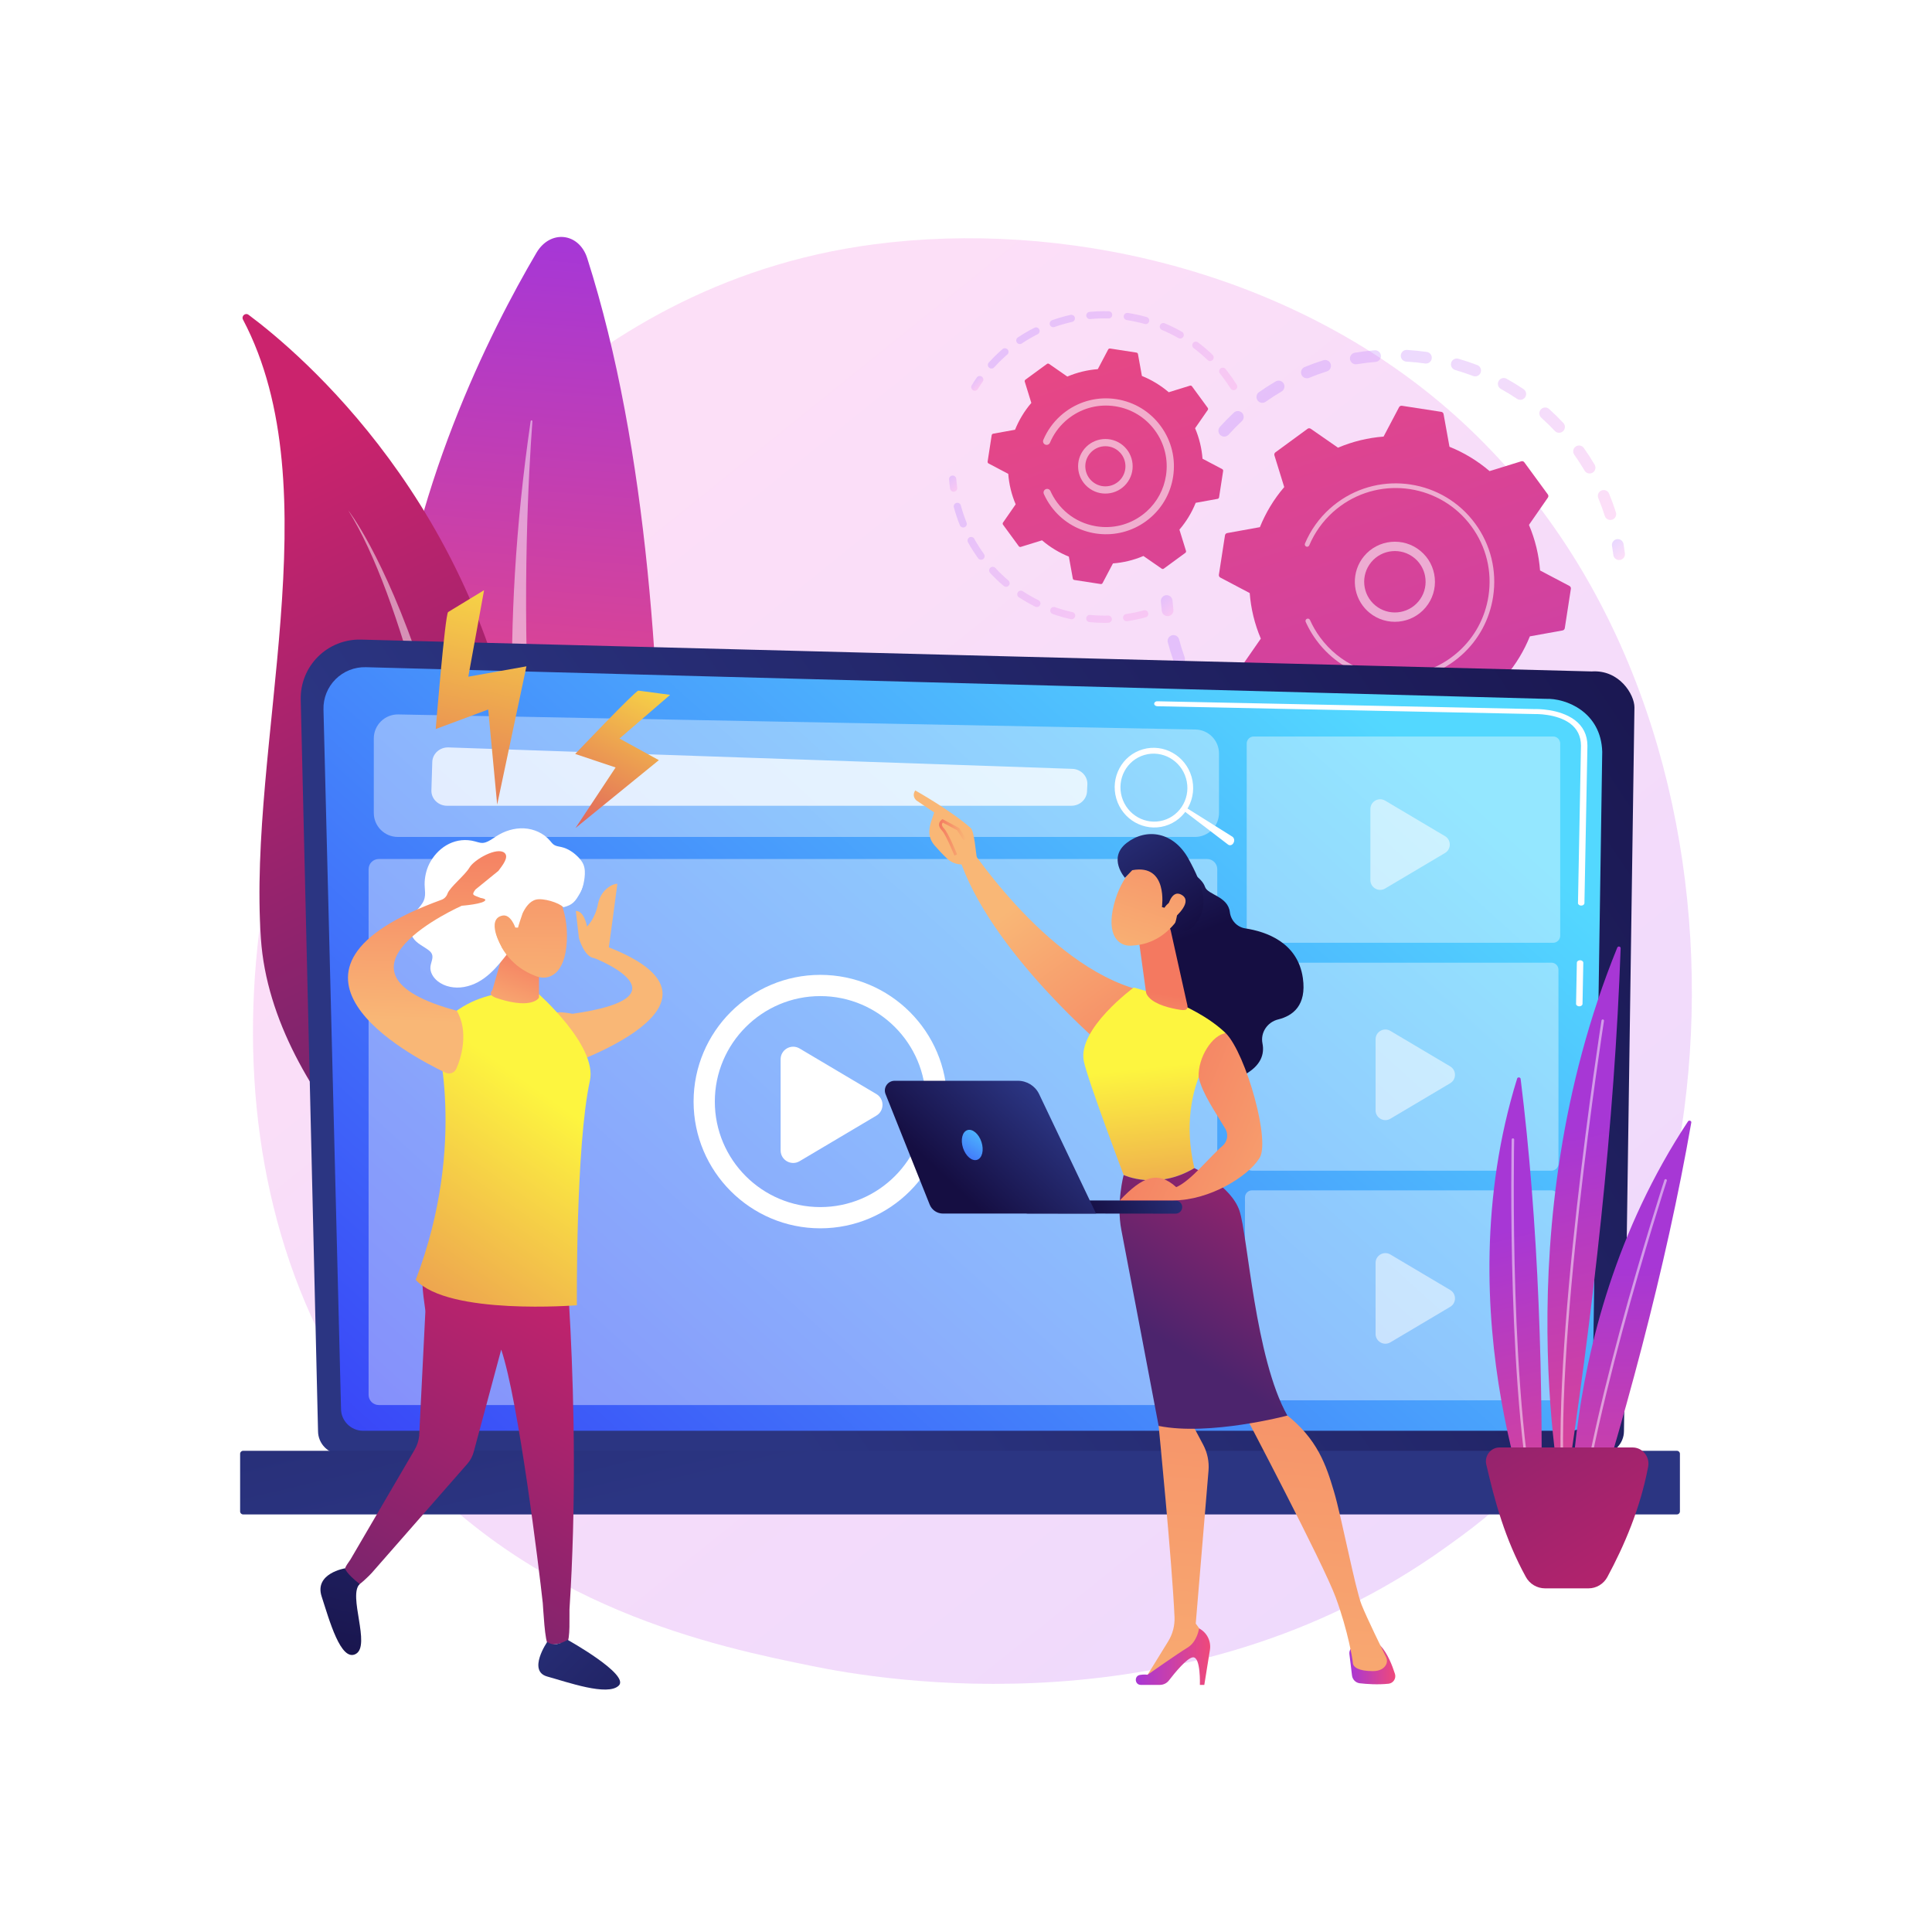 <?xml version="1.0" encoding="utf-8"?>
<!-- Generator: Adobe Illustrator 27.5.0, SVG Export Plug-In . SVG Version: 6.00 Build 0)  -->
<svg version="1.1" xmlns="http://www.w3.org/2000/svg" xmlns:xlink="http://www.w3.org/1999/xlink" x="0px" y="0px"
	 viewBox="0 0 3710 3710" style="enable-background:new 0 0 3710 3710;" xml:space="preserve">
<g id="Background">
	<g>
		<g>
			<rect style="fill:#FFFFFF;" width="3710" height="3710"/>
		</g>
	</g>
</g>
<g id="Illustration">
	<g>
		<linearGradient id="SVGID_1_" gradientUnits="userSpaceOnUse" x1="3608.16" y1="4052.866" x2="1138.01" y2="985.094">
			<stop  offset="0" style="stop-color:#B37CFF"/>
			<stop  offset="1" style="stop-color:#F895E7"/>
		</linearGradient>
		<path style="opacity:0.3;fill:url(#SVGID_1_);" d="M2928.606,2843.048c-56.738,59.732-110.424,98.252-152.84,128.686
			c-498.588,357.743-1088.551,253.462-1213.935,227.996c-185.152-37.605-543.048-110.296-801.8-414.583
			C368.562,2324.786,429.52,1599.5,733.17,1120.729c55.542-87.575,348.934-573.639,945.251-651.589
			c360.885-47.174,781.56,47.97,1086.202,303.2C3404.093,1308.089,3358.569,2390.396,2928.606,2843.048z"/>
		<g>
			<g>
				
					<linearGradient id="SVGID_00000148658632772173996910000001971465790283914369_" gradientUnits="userSpaceOnUse" x1="1536.755" y1="399" x2="1616.055" y2="1326.805" gradientTransform="matrix(0.983 0.186 -0.204 1.204 -303.517 -285.124)">
					<stop  offset="0" style="stop-color:#A737D5"/>
					<stop  offset="0.045" style="stop-color:#AA38D1"/>
					<stop  offset="1" style="stop-color:#EF497A"/>
				</linearGradient>
				<path style="fill:url(#SVGID_00000148658632772173996910000001971465790283914369_);" d="M1235.185,2348.097
					c0,0,126.756-1118.362-107.523-1852.256c-15.749-49.334-71.08-55.366-97.499-10.468
					C853.501,785.599,399.088,1729.481,1235.185,2348.097z"/>
				<path style="opacity:0.5;fill:#FFFFFF;" d="M1172.586,2247.117c1.272,3.31-2.669,6.119-4.303,3.069
					c-60.292-112.475-267.78-628.926-149.326-1441.17c0.381-2.609,3.589-2.354,3.393,0.273
					C1007.988,1002.911,971.518,1723.587,1172.586,2247.117z"/>
			</g>
			<g>
				
					<linearGradient id="SVGID_00000138537414824755925420000006254305524089691295_" gradientUnits="userSpaceOnUse" x1="1180.112" y1="903.058" x2="2222.164" y2="2410.309" gradientTransform="matrix(0.989 0.148 -0.148 0.989 -626.177 -150.344)">
					<stop  offset="0" style="stop-color:#CB236D"/>
					<stop  offset="1" style="stop-color:#4C246D"/>
				</linearGradient>
				<path style="fill:url(#SVGID_00000138537414824755925420000006254305524089691295_);" d="M466.627,613.744
					c-3.603-6.838,4.49-13.842,10.687-9.223c98.921,73.724,444.642,365.24,523.834,889.731
					c72.456,479.886,44.679,828.439,29.111,957.68c-3.08,25.557-32.53,38.365-53.302,23.159
					c-123.113-90.119-454.638-360.498-475.953-672.688C475.535,1429.335,638.584,940.073,466.627,613.744z"/>
				<path style="opacity:0.5;fill:#FFFFFF;" d="M668.769,980.154c0,0,267.469,332.576,332.073,1458.78
					C1000.842,2438.934,875.961,1310.556,668.769,980.154z"/>
			</g>
		</g>
		<g>
			<g>
				<g style="opacity:0.3;">
					
						<linearGradient id="SVGID_00000116937117145219268090000008777512297008790929_" gradientUnits="userSpaceOnUse" x1="3975.468" y1="-1356.421" x2="4615.299" y2="-1356.421" gradientTransform="matrix(0.669 0.743 -0.743 0.669 -1146.695 -1390.947)">
						<stop  offset="0" style="stop-color:#B37CFF"/>
						<stop  offset="1" style="stop-color:#F895E7"/>
					</linearGradient>
					<path style="fill:url(#SVGID_00000116937117145219268090000008777512297008790929_);" d="M2342.571,834.69
						c-3.793-4.213-3.868-10.7,0.011-15.002c8.48-9.414,17.498-18.598,26.797-27.299c4.525-4.233,11.624-3.998,15.855,0.526
						c0.05,0.055,0.098,0.109,0.146,0.163c4.078,4.529,3.796,11.511-0.675,15.693c-8.836,8.266-17.4,16.991-25.457,25.932
						c-4.145,4.602-11.24,4.974-15.843,0.825C2343.109,835.261,2342.832,834.98,2342.571,834.69z M2415.672,769.842
						c-0.293-0.326-0.572-0.674-0.831-1.041c-3.576-5.058-2.375-12.06,2.684-15.636c10.392-7.343,21.2-14.316,32.124-20.721
						c5.344-3.134,12.189-1.353,15.353,4c3.133,5.345,1.337,12.218-4.003,15.349c-10.384,6.089-20.651,12.713-30.526,19.694
						C2425.782,774.804,2419.424,774.008,2415.672,769.842z M2501.234,722.702c-0.835-0.928-1.53-2.013-2.033-3.234
						c-2.357-5.728,0.371-12.285,6.099-14.645c11.74-4.839,23.838-9.226,35.957-13.04c5.911-1.856,12.203,1.432,14.067,7.333
						c1.859,5.908-1.425,12.208-7.333,14.067c-11.509,3.621-22.994,7.786-34.144,12.381
						C2509.34,727.422,2504.318,726.128,2501.234,722.702z M2595.207,695.873c-1.381-1.534-2.354-3.466-2.719-5.653
						c-1.02-6.11,3.108-11.89,9.217-12.91c12.535-2.089,25.31-3.662,37.969-4.676c6.17-0.488,11.575,4.114,12.076,10.288
						c0.494,6.174-4.113,11.58-10.288,12.076c-12.023,0.962-24.157,2.454-36.067,4.444
						C2601.472,700.093,2597.686,698.626,2595.207,695.873z M2692.802,690.673c-1.937-2.151-3.044-5.045-2.861-8.161
						c0.361-6.186,5.669-10.906,11.852-10.542c12.653,0.741,25.456,2.034,38.044,3.848c6.132,0.878,10.39,6.563,9.506,12.698
						c-0.883,6.131-6.568,10.386-12.702,9.506c-11.966-1.725-24.133-2.954-36.158-3.658
						C2697.415,694.185,2694.708,692.789,2692.802,690.673z M2789.11,707.191c-2.508-2.786-3.566-6.763-2.448-10.629
						c1.722-5.952,7.939-9.38,13.891-7.661c12.196,3.526,24.396,7.62,36.252,12.171c5.786,2.222,8.672,8.708,6.452,14.493
						c-2.217,5.781-8.707,8.671-14.49,6.452c-11.268-4.323-22.855-8.214-34.444-11.564
						C2792.236,709.851,2790.463,708.694,2789.11,707.191z M3083.987,994.772c-1.039-1.154-1.852-2.541-2.351-4.117
						c-3.636-11.49-7.823-22.976-12.447-34.135c-2.37-5.722,0.347-12.285,6.068-14.653c5.723-2.373,12.284,0.344,14.656,6.068
						c4.869,11.753,9.281,23.85,13.112,35.948c1.87,5.907-1.405,12.21-7.31,14.079
						C3091.385,999.334,3086.84,997.94,3083.987,994.772z M2879.304,744.618c-3.114-3.458-3.855-8.642-1.475-12.94
						c3.002-5.421,9.828-7.381,15.247-4.381c11.109,6.15,22.084,12.859,32.623,19.94c5.125,3.478,6.513,10.423,3.056,15.567
						c-3.454,5.141-10.424,6.509-15.568,3.055c-10.007-6.726-20.429-13.096-30.977-18.937
						C2881.09,746.299,2880.115,745.518,2879.304,744.618z M3044.187,905.532c-0.495-0.55-0.946-1.155-1.336-1.818
						c-6.119-10.391-12.772-20.653-19.763-30.507c-3.584-5.054-2.395-12.056,2.656-15.64c5.052-3.582,12.074-2.417,15.64,2.656
						c7.355,10.369,14.355,21.168,20.797,32.1c3.144,5.338,1.366,12.216-3.971,15.359
						C3053.537,910.436,3047.682,909.413,3044.187,905.532z M2958.877,801.253c-3.788-4.207-3.869-10.682-0.004-14.987
						c4.138-4.611,11.229-4.993,15.843-0.858c9.439,8.473,18.64,17.467,27.34,26.737c0.056,0.055,0.11,0.116,0.163,0.174
						c4.072,4.523,3.797,11.492-0.659,15.678c-4.518,4.242-11.615,4.02-15.855-0.498c-8.268-8.802-17.008-17.344-25.977-25.393
						C2959.428,801.832,2959.142,801.547,2958.877,801.253z"/>
					
						<linearGradient id="SVGID_00000108282929103347818840000011686746187676875936_" gradientUnits="userSpaceOnUse" x1="4646.403" y1="-1524.95" x2="4683.771" y2="-1524.95" gradientTransform="matrix(0.669 0.743 -0.743 0.669 -1146.695 -1390.947)">
						<stop  offset="0" style="stop-color:#B37CFF"/>
						<stop  offset="1" style="stop-color:#F895E7"/>
					</linearGradient>
					<path style="fill:url(#SVGID_00000108282929103347818840000011686746187676875936_);" d="M3100.863,1071.706
						c-1.478-1.641-2.49-3.734-2.786-6.093c-0.721-5.739-1.579-11.556-2.537-17.296c-1.025-6.108,3.099-11.894,9.207-12.915
						c6.11-1.026,11.902,3.095,12.916,9.21c1.013,6.036,1.911,12.155,2.673,18.193c0.775,6.145-3.581,11.759-9.724,12.532
						C3106.822,1075.816,3103.238,1074.344,3100.863,1071.706z"/>
				</g>
				<g style="opacity:0.3;">
					
						<linearGradient id="SVGID_00000092429898841604038730000011176713135338695320_" gradientUnits="userSpaceOnUse" x1="4840.364" y1="-1239.409" x2="4866.007" y2="-1239.409" gradientTransform="matrix(0.669 0.743 -0.743 0.669 -1146.695 -1390.947)">
						<stop  offset="0" style="stop-color:#B37CFF"/>
						<stop  offset="1" style="stop-color:#F895E7"/>
					</linearGradient>
					<path style="fill:url(#SVGID_00000092429898841604038730000011176713135338695320_);" d="M3007.743,1400.759
						c-3.622-4.023-3.893-10.191-0.386-14.54c3.632-4.499,7.23-9.152,10.693-13.826c3.689-4.978,10.714-6.024,15.69-2.336
						c4.998,3.704,6.022,10.715,2.336,15.691c-3.647,4.92-7.436,9.82-11.258,14.559c-3.89,4.821-10.952,5.575-15.774,1.686
						C3008.571,1401.612,3008.138,1401.197,3007.743,1400.759z"/>
					
						<linearGradient id="SVGID_00000111890907746176186850000017932883663720722817_" gradientUnits="userSpaceOnUse" x1="4212.446" y1="-947.732" x2="4871.488" y2="-947.732" gradientTransform="matrix(0.669 0.743 -0.743 0.669 -1146.695 -1390.947)">
						<stop  offset="0" style="stop-color:#B37CFF"/>
						<stop  offset="1" style="stop-color:#F895E7"/>
					</linearGradient>
					<path style="fill:url(#SVGID_00000111890907746176186850000017932883663720722817_);" d="M2343.177,1419.349
						c-3.454-3.835-6.855-7.745-10.204-11.725c-3.986-4.742-3.377-11.817,1.363-15.805s11.853-3.37,15.806,1.36
						c7.729,9.187,15.812,18.039,24.124,26.406c4.362,4.406,4.343,11.496-0.051,15.862c-4.397,4.369-11.501,4.344-15.865-0.051
						C2353.208,1430.221,2348.104,1424.821,2343.177,1419.349z M2298.036,1359.807c-0.419-0.466-0.806-0.975-1.153-1.523
						c-6.688-10.578-13.002-21.558-18.764-32.633c-2.86-5.494-0.723-12.268,4.77-15.126c5.497-2.859,12.289-0.724,15.129,4.773
						c5.474,10.519,11.474,20.947,17.826,31.002c3.311,5.235,1.748,12.163-3.485,15.472
						C2307.669,1364.736,2301.626,1363.794,2298.036,1359.807z M2402.755,1474.287c-3.539-3.93-3.898-9.941-0.575-14.298
						c3.76-4.927,10.797-5.872,15.724-2.116c9.42,7.189,19.278,14.07,29.306,20.453c5.221,3.336,6.764,10.262,3.438,15.487
						c-3.33,5.226-10.264,6.765-15.489,3.437c-10.558-6.722-20.94-13.971-30.863-21.54
						C2403.728,1475.276,2403.215,1474.798,2402.755,1474.287z M2255.905,1273.341c-0.953-1.058-1.715-2.318-2.224-3.74
						c-4.196-11.778-7.94-23.879-11.126-35.962c-1.579-5.99,1.996-12.124,7.985-13.702c5.993-1.581,12.127,1.99,13.706,7.986
						c3.026,11.473,6.579,22.963,10.566,34.149c2.082,5.834-0.967,12.252-6.801,14.33
						C2263.602,1277.974,2258.856,1276.619,2255.905,1273.341z M2485.148,1523.754c-2.902-3.224-3.785-7.989-1.862-12.185
						c2.581-5.632,9.24-8.105,14.873-5.523c10.765,4.937,21.896,9.481,33.082,13.509c5.828,2.098,8.854,8.524,6.752,14.355
						c-2.1,5.827-8.523,8.848-14.351,6.75c-11.777-4.239-23.495-9.023-34.833-14.221
						C2487.375,1525.782,2486.142,1524.858,2485.148,1523.754z M2576.404,1553.945c-2.32-2.577-3.417-6.191-2.643-9.843
						c1.289-6.06,7.245-9.928,13.305-8.64c11.621,2.469,23.482,4.477,35.251,5.97c6.147,0.77,10.498,6.381,9.719,12.536
						c-0.78,6.147-6.392,10.495-12.539,9.719c-12.386-1.571-24.867-3.684-37.095-6.284
						C2579.995,1556.893,2577.934,1555.645,2576.404,1553.945z M2672.07,1563.524c-1.765-1.96-2.849-4.545-2.876-7.391
						c-0.063-6.193,4.909-11.265,11.103-11.327c11.892-0.118,23.904-0.738,35.711-1.847c6.165-0.578,11.635,3.945,12.214,10.121
						c0.577,6.167-3.951,11.635-10.121,12.215c-12.424,1.164-25.07,1.82-37.581,1.944
						C2677.171,1567.271,2674.149,1565.832,2672.07,1563.524z M2767.542,1552.011c-1.223-1.358-2.129-3.033-2.577-4.938
						c-1.415-6.031,2.326-12.065,8.357-13.479c11.571-2.714,23.154-5.952,34.431-9.627c5.89-1.919,12.225,1.306,14.141,7.186
						c1.92,5.891-1.3,12.222-7.19,14.141c-11.878,3.872-24.078,7.282-36.258,10.139
						C2774.318,1556.401,2770.19,1554.953,2767.542,1552.011z M2858.192,1519.808c-0.688-0.764-1.279-1.637-1.751-2.607
						c-2.71-5.569-0.389-12.284,5.18-14.991c10.66-5.186,21.24-10.893,31.448-16.973c5.324-3.169,12.214-1.405,15.375,3.9
						c3.171,5.322,1.423,12.208-3.901,15.378c-10.747,6.398-21.885,12.409-33.109,17.866
						C2866.834,1524.62,2861.452,1523.429,2858.192,1519.808z M2939.498,1468.511c-0.154-0.171-0.302-0.349-0.448-0.531
						c-3.857-4.846-3.054-11.904,1.793-15.76c6.843-5.445,13.597-11.164,20.083-17.004c2.348-2.114,4.667-4.252,6.956-6.405
						c4.514-4.245,11.614-4.028,15.856,0.486c4.386,4.485,4.027,11.61-0.483,15.853c-2.41,2.267-4.847,4.511-7.318,6.737
						c-6.822,6.142-13.931,12.161-21.128,17.886C2950.145,1473.487,2943.434,1472.883,2939.498,1468.511z"/>
					
						<linearGradient id="SVGID_00000117644742885368235800000002100585873032260540_" gradientUnits="userSpaceOnUse" x1="4146.753" y1="-808.817" x2="4183.645" y2="-808.817" gradientTransform="matrix(0.669 0.743 -0.743 0.669 -1146.695 -1390.947)">
						<stop  offset="0" style="stop-color:#B37CFF"/>
						<stop  offset="1" style="stop-color:#F895E7"/>
					</linearGradient>
					<path style="fill:url(#SVGID_00000117644742885368235800000002100585873032260540_);" d="M2233.823,1179.453
						c-1.492-1.657-2.506-3.772-2.796-6.15c-0.73-6.029-1.345-12.187-1.83-18.304c-0.491-6.177,4.118-11.58,10.293-12.069
						c6.176-0.488,11.58,4.113,12.069,10.293c0.461,5.81,1.047,11.66,1.738,17.384c0.747,6.146-3.635,11.737-9.786,12.482
						C2239.742,1183.545,2236.183,1182.074,2233.823,1179.453z"/>
				</g>
				<g>
					
						<linearGradient id="SVGID_00000026873034598987363380000008480927506840513947_" gradientUnits="userSpaceOnUse" x1="5942.737" y1="-497.645" x2="3591.934" y2="-1529.703" gradientTransform="matrix(0.669 0.743 -0.743 0.669 -1146.695 -1390.947)">
						<stop  offset="0" style="stop-color:#A737D5"/>
						<stop  offset="1" style="stop-color:#EF497A"/>
					</linearGradient>
					<path style="fill:url(#SVGID_00000026873034598987363380000008480927506840513947_);" d="M2340.635,1103.646
						c-0.341,2.21,0.757,4.394,2.735,5.437l56.437,29.767c2.286,29.71,9.324,59.27,21.322,87.49l-36.353,52.387
						c-1.276,1.838-1.244,4.282,0.077,6.086l45.219,61.749c1.322,1.805,3.643,2.571,5.779,1.911l60.917-18.846
						c23.284,19.956,49.339,35.589,76.975,46.734l11.344,62.791c0.398,2.201,2.148,3.907,4.358,4.248l75.637,11.688
						c2.212,0.341,4.395-0.757,5.438-2.735l29.767-56.437c29.71-2.285,59.27-9.325,87.49-21.323l52.388,36.354
						c1.837,1.275,4.281,1.244,6.086-0.077l61.749-45.22c1.804-1.321,2.572-3.642,1.91-5.779l-18.846-60.917
						c19.957-23.283,35.59-49.338,46.735-76.973l62.792-11.345c2.199-0.398,3.906-2.148,4.248-4.358l11.687-75.638
						c0.343-2.211-0.757-4.394-2.735-5.438l-56.438-29.767c-2.284-29.71-9.324-59.27-21.322-87.49l36.354-52.388
						c1.275-1.837,1.244-4.281-0.077-6.086l-45.221-61.748c-1.321-1.805-3.642-2.572-5.779-1.911l-60.917,18.846
						c-23.283-19.957-49.339-35.59-76.974-46.735l-11.344-62.789c-0.397-2.201-2.148-3.908-4.358-4.249l-75.637-11.687
						c-2.21-0.342-4.394,0.757-5.438,2.735l-29.767,56.437c-29.71,2.285-59.27,9.325-87.49,21.323l-52.388-36.354
						c-1.836-1.275-4.281-1.244-6.086,0.078l-61.748,45.219c-1.804,1.322-2.572,3.642-1.912,5.779l18.846,60.917
						c-19.956,23.283-35.588,49.339-46.735,76.973l-62.79,11.345c-2.201,0.397-3.907,2.147-4.249,4.358L2340.635,1103.646z"/>
					<path style="opacity:0.56;fill:#FFFFFF;" d="M2621.372,1168.587c-25.094-27.869-26.663-70.766-2.055-100.497
						c27.052-32.679,75.64-37.257,108.319-10.21c15.836,13.101,25.612,31.588,27.539,52.042c1.93,20.458-4.224,40.444-17.329,56.273
						c-27.052,32.68-75.64,37.257-108.318,10.21C2626.581,1173.967,2623.86,1171.35,2621.372,1168.587z M2722.506,1077.76
						c-1.938-2.152-4.042-4.175-6.314-6.056c-25.053-20.739-62.312-17.225-83.049,7.827c-20.739,25.056-17.242,62.315,7.827,83.052
						c25.053,20.739,62.311,17.225,83.048-7.826c10.048-12.14,14.766-27.46,13.288-43.148
						C2736.103,1098.859,2730.922,1087.107,2722.506,1077.76z"/>
					<path style="opacity:0.56;fill:#FFFFFF;" d="M2539.85,1244.107c-4.31-4.786-8.404-9.817-12.262-15.084l0,0
						c-1.215-1.657-2.402-3.336-3.563-5.031c-5.722-8.365-10.769-17.172-15.064-26.284c-0.059-0.124-0.117-0.248-0.176-0.372
						c-0.165-0.353-0.329-0.706-0.49-1.062c-0.319-0.688-0.63-1.381-0.94-2.072c-0.813-1.82-0.316-3.893,1.089-5.161
						c0.342-0.308,0.739-0.568,1.18-0.765c2.262-1.01,4.91,0.012,5.923,2.27c5.196,11.644,11.683,22.805,19.281,33.173
						c37.717,51.521,97.852,77.133,157.287,73.287c33.059-2.135,65.901-13.388,94.552-34.372c5.025-3.678,9.827-7.584,14.391-11.696
						c30.721-27.668,50.825-64.751,57.222-106.161c7.351-47.566-4.262-95.149-32.699-133.979
						c-58.737-80.19-171.682-97.617-251.839-38.915c-4.943,3.619-9.684,7.476-14.205,11.549
						c-19.596,17.65-35.112,39.392-45.358,63.719c-0.265,0.629-0.655,1.165-1.132,1.592c-1.25,1.126-3.089,1.499-4.744,0.801
						c-2.282-0.969-3.361-3.589-2.393-5.878c10.757-25.54,27.046-48.369,47.618-66.899c4.746-4.276,9.722-8.323,14.908-12.123
						c84.157-61.632,202.773-43.276,264.383,40.85c29.855,40.766,42.043,90.716,34.326,140.652
						c-6.715,43.473-27.821,82.403-60.071,111.451c-4.793,4.316-9.834,8.415-15.105,12.278
						c-40.769,29.854-90.72,42.046-140.654,34.331C2607.836,1297.486,2568.899,1276.368,2539.85,1244.107z"/>
				</g>
			</g>
			<g>
				<g style="opacity:0.3;">
					
						<linearGradient id="SVGID_00000018938904265113937090000000149345927271605426_" gradientUnits="userSpaceOnUse" x1="3594.867" y1="-823.515" x2="3613.104" y2="-823.515" gradientTransform="matrix(0.669 0.743 -0.743 0.669 -1146.695 -1390.947)">
						<stop  offset="0" style="stop-color:#B37CFF"/>
						<stop  offset="1" style="stop-color:#F895E7"/>
					</linearGradient>
					<path style="fill:url(#SVGID_00000018938904265113937090000000149345927271605426_);" d="M1866.774,748.026
						c-2.005-2.227-2.4-5.587-0.745-8.269c3.084-5.007,6.364-9.99,9.746-14.807c2.198-3.13,6.515-3.886,9.651-1.689
						c3.145,2.189,3.886,6.52,1.688,9.651c-3.223,4.59-6.349,9.339-9.293,14.117c-2.003,3.255-6.272,4.267-9.532,2.264
						C1867.71,748.935,1867.206,748.506,1866.774,748.026z"/>
					
						<linearGradient id="SVGID_00000050643278573628465660000015138107940112520592_" gradientUnits="userSpaceOnUse" x1="3587.483" y1="-1028.4" x2="3944.921" y2="-1028.4" gradientTransform="matrix(0.669 0.743 -0.743 0.669 -1146.695 -1390.947)">
						<stop  offset="0" style="stop-color:#B37CFF"/>
						<stop  offset="1" style="stop-color:#F895E7"/>
					</linearGradient>
					<path style="fill:url(#SVGID_00000050643278573628465660000015138107940112520592_);" d="M1898.777,705.412
						c-2.349-2.609-2.388-6.626,0.019-9.28c6.798-7.506,14.062-14.747,21.583-21.519c1.584-1.426,3.189-2.839,4.812-4.241
						c2.902-2.499,7.303-1.929,9.776,0.716c2.5,2.897,2.177,7.271-0.716,9.771c-1.553,1.339-3.088,2.689-4.601,4.051
						c-7.175,6.46-14.102,13.367-20.587,20.521c-2.57,2.838-6.948,3.052-9.786,0.487
						C1899.102,705.753,1898.933,705.586,1898.777,705.412z M1953.24,658.421c-0.219-0.244-0.429-0.506-0.615-0.784
						c-2.128-3.182-1.277-7.486,1.902-9.616c10.198-6.834,20.912-13.094,31.838-18.603c3.417-1.725,7.587-0.33,9.305,3.065
						c1.723,3.42,0.352,7.58-3.065,9.305c-10.424,5.257-20.642,11.23-30.37,17.745
						C1959.339,661.474,1955.509,660.94,1953.24,658.421z M2017.472,626.041c-0.588-0.653-1.06-1.431-1.376-2.307
						c-1.286-3.603,0.598-7.567,4.201-8.853c11.545-4.114,23.477-7.556,35.458-10.214c3.74-0.832,7.43,1.518,8.264,5.264
						c0.83,3.732-1.528,7.434-5.26,8.263c-11.426,2.537-22.799,5.812-33.809,9.74
						C2022.225,628.903,2019.294,628.065,2017.472,626.041z M2087.702,610.442c-0.96-1.066-1.594-2.438-1.746-3.972
						c-0.361-3.808,2.434-7.195,6.242-7.556c12.227-1.163,24.627-1.576,36.867-1.227c3.824,0.112,6.831,3.309,6.724,7.124
						c-0.107,3.824-3.295,6.835-7.124,6.728c-11.664-0.336-23.498,0.06-35.154,1.169
						C2091.239,612.924,2089.121,612.017,2087.702,610.442z M2159.609,612.468c-1.34-1.488-2.027-3.546-1.703-5.682
						c0.574-3.78,4.107-6.378,7.89-5.807c12.124,1.847,24.251,4.456,36.04,7.762c3.692,1.027,5.837,4.855,4.803,8.539
						s-4.859,5.836-8.539,4.802c-11.251-3.152-22.816-5.644-34.386-7.402C2162.066,614.429,2160.643,613.617,2159.609,612.468z
						 M2228.836,631.883c-1.736-1.928-2.311-4.761-1.243-7.316c1.476-3.527,5.534-5.187,9.064-3.714
						c11.312,4.736,22.435,10.225,33.053,16.314c3.322,1.92,4.463,6.141,2.563,9.459c-1.901,3.318-6.138,4.466-9.454,2.563
						c-10.127-5.807-20.727-11.038-31.511-15.553C2230.33,633.229,2229.5,632.62,2228.836,631.883z M2291.2,667.625
						c-2.173-2.413-2.409-6.102-0.387-8.791c2.299-3.058,6.643-3.674,9.703-1.377c9.771,7.343,19.208,15.398,28.054,23.938
						c2.713,2.71,2.825,7.051,0.166,9.8c-2.657,2.752-7.042,2.827-9.796,0.172c-8.433-8.152-17.434-15.833-26.751-22.834
						C2291.823,668.257,2291.494,667.952,2291.2,667.625z M2363.826,746.971c-0.267-0.297-0.516-0.624-0.735-0.977
						c-5.342-8.572-11.248-17.002-17.554-25.057c-0.949-1.225-1.895-2.418-2.853-3.594c-2.407-2.977-1.954-7.336,1.02-9.745
						c2.975-2.419,7.438-2.013,9.746,1.016c1.017,1.26,2.026,2.523,3.02,3.808c6.586,8.418,12.778,17.254,18.378,26.245
						c2.024,3.249,1.033,7.518-2.215,9.542C2369.741,750.011,2366.033,749.422,2363.826,746.971z"/>
				</g>
				<g style="opacity:0.3;">
					
						<linearGradient id="SVGID_00000020362553588166740220000003513892277124087729_" gradientUnits="userSpaceOnUse" x1="3747.004" y1="-685.745" x2="4154.965" y2="-685.745" gradientTransform="matrix(0.669 0.743 -0.743 0.669 -1146.695 -1390.947)">
						<stop  offset="0" style="stop-color:#B37CFF"/>
						<stop  offset="1" style="stop-color:#F895E7"/>
					</linearGradient>
					<path style="fill:url(#SVGID_00000020362553588166740220000003513892277124087729_);" d="M1901.191,1100.02
						c-2.531-2.81-2.337-7.146,0.45-9.723c2.807-2.596,7.193-2.426,9.788,0.386c7.818,8.46,16.218,16.514,24.969,23.939
						c2.876,2.486,3.28,6.847,0.801,9.767c-2.478,2.919-6.849,3.273-9.767,0.801c-9.173-7.791-17.983-16.231-26.177-25.099
						C1901.234,1100.068,1901.212,1100.042,1901.191,1100.02z M1878.743,1072.592c-0.168-0.186-0.322-0.379-0.472-0.585
						c-7.069-9.772-13.614-20.074-19.457-30.618c-1.851-3.35-0.646-7.562,2.702-9.415c3.35-1.861,7.568-0.624,9.42,2.697
						c5.574,10.062,11.82,19.891,18.563,29.219c2.243,3.098,1.546,7.43-1.553,9.67
						C1885.045,1075.657,1881.079,1075.186,1878.743,1072.592z M1955.137,1145.777c-2.055-2.283-2.405-5.745-0.641-8.436
						c2.095-3.194,6.389-4.087,9.589-1.989c9.64,6.319,19.74,12.105,30.031,17.195c3.428,1.715,4.833,5.853,3.132,9.283
						c-1.693,3.427-5.853,4.834-9.283,3.138c-10.787-5.337-21.376-11.406-31.477-18.033
						C1955.977,1146.599,1955.526,1146.209,1955.137,1145.777z M1844.481,1010.658c-0.527-0.585-0.963-1.271-1.277-2.045
						c-4.515-11.193-8.383-22.778-11.492-34.431c-0.989-3.697,1.209-7.494,4.907-8.483c3.687-0.98,7.486,1.216,8.478,4.907
						c2.968,11.111,6.656,22.153,10.958,32.826c1.429,3.548-0.287,7.587-3.835,9.016
						C1849.447,1013.565,1846.374,1012.76,1844.481,1010.658z M2018.539,1177.133c-1.641-1.823-2.263-4.463-1.392-6.935
						c1.269-3.615,5.225-5.511,8.833-4.244c10.845,3.814,22.036,7.002,33.272,9.471c3.744,0.821,6.101,4.521,5.277,8.258
						c-0.823,3.737-4.521,6.101-8.257,5.278c-11.778-2.595-23.515-5.934-34.886-9.929
						C2020.252,1178.632,2019.288,1177.965,2018.539,1177.133z M2087.615,1192.365c-1.256-1.395-1.943-3.29-1.751-5.302
						c0.367-3.808,3.752-6.601,7.56-6.234c11.473,1.104,23.111,1.522,34.587,1.244c3.83-0.094,7.006,2.937,7.095,6.758
						c0.094,3.825-2.93,6.998-6.753,7.091c-12.035,0.294-24.235-0.142-36.256-1.299
						C2090.304,1194.451,2088.733,1193.607,2087.615,1192.365z M2158.358,1190.611c-0.883-0.98-1.498-2.22-1.7-3.626
						c-0.559-3.785,2.062-7.306,5.849-7.862c11.4-1.666,22.798-4.054,33.872-7.092c3.684-1.005,7.501,1.162,8.51,4.851
						c1.011,3.691-1.157,7.501-4.851,8.514c-11.612,3.181-23.566,5.688-35.523,7.442
						C2162.132,1193.185,2159.856,1192.275,2158.358,1190.611z"/>
					
						<linearGradient id="SVGID_00000101787933325240750810000014766954205662598272_" gradientUnits="userSpaceOnUse" x1="3702.157" y1="-660.225" x2="3730.058" y2="-660.225" gradientTransform="matrix(0.669 0.743 -0.743 0.669 -1146.695 -1390.947)">
						<stop  offset="0" style="stop-color:#B37CFF"/>
						<stop  offset="1" style="stop-color:#F895E7"/>
					</linearGradient>
					<path style="fill:url(#SVGID_00000101787933325240750810000014766954205662598272_);" d="M1826.155,941.966
						c-0.894-0.993-1.51-2.254-1.709-3.678c-0.818-5.873-1.463-11.796-1.926-17.608c-0.301-3.813,2.545-7.153,6.36-7.457
						c3.807-0.291,7.146,2.547,7.456,6.36c0.438,5.542,1.056,11.193,1.833,16.798c0.527,3.79-2.121,7.29-5.909,7.815
						C1829.896,944.523,1827.642,943.617,1826.155,941.966z"/>
				</g>
				<g>
					
						<linearGradient id="SVGID_00000027605530092831330850000008842656345887184306_" gradientUnits="userSpaceOnUse" x1="5758.305" y1="-78.179" x2="3407.504" y2="-1110.236" gradientTransform="matrix(0.669 0.743 -0.743 0.669 -1146.695 -1390.947)">
						<stop  offset="0" style="stop-color:#A737D5"/>
						<stop  offset="1" style="stop-color:#EF497A"/>
					</linearGradient>
					<path style="fill:url(#SVGID_00000027605530092831330850000008842656345887184306_);" d="M1896.518,886.359
						c-0.229,1.478,0.506,2.94,1.83,3.638l37.765,19.919c1.529,19.88,6.239,39.66,14.268,58.544l-24.326,35.055
						c-0.854,1.229-0.833,2.865,0.052,4.072l30.258,41.319c0.885,1.208,2.438,1.721,3.867,1.279l40.763-12.611
						c15.58,13.354,33.015,23.815,51.508,31.273l7.591,42.016c0.267,1.472,1.438,2.614,2.917,2.843l50.613,7.821
						c1.48,0.228,2.941-0.507,3.639-1.83l19.919-37.765c19.881-1.529,39.661-6.239,58.545-14.268l35.055,24.327
						c1.23,0.853,2.865,0.833,4.072-0.051l41.32-30.259c1.208-0.884,1.721-2.438,1.278-3.867l-12.611-40.763
						c13.354-15.58,23.815-33.015,31.272-51.507l42.018-7.592c1.472-0.266,2.614-1.437,2.842-2.915l7.821-50.614
						c0.229-1.479-0.507-2.94-1.83-3.638l-37.766-19.919c-1.528-19.88-6.239-39.66-14.267-58.544l24.326-35.056
						c0.853-1.229,0.833-2.864-0.052-4.072l-30.259-41.32c-0.884-1.207-2.437-1.72-3.867-1.278l-40.763,12.611
						c-15.58-13.354-33.016-23.815-51.508-31.273l-7.591-42.015c-0.266-1.473-1.438-2.615-2.916-2.844l-50.613-7.821
						c-1.479-0.228-2.94,0.506-3.639,1.83l-19.919,37.764c-19.881,1.529-39.661,6.24-58.544,14.268l-35.056-24.327
						c-1.228-0.853-2.865-0.832-4.072,0.053l-41.319,30.258c-1.208,0.885-1.721,2.437-1.279,3.867l12.611,40.763
						c-13.353,15.58-23.814,33.015-31.273,51.507l-42.016,7.592c-1.473,0.266-2.614,1.437-2.844,2.916L1896.518,886.359z"/>
					<path style="opacity:0.56;fill:#FFFFFF;" d="M2083.633,930.379c-7.479-8.305-12.082-18.746-13.15-30.073
						c-1.313-13.935,2.881-27.548,11.808-38.331c18.417-22.255,51.513-25.376,73.778-6.956c22.256,18.489,25.377,51.53,6.953,73.786
						c-8.925,10.785-21.516,17.448-35.449,18.758c-13.937,1.316-27.552-2.876-38.335-11.807
						C2087.226,934.087,2085.352,932.288,2083.633,930.379z M2151.32,869.612c-1.247-1.385-2.609-2.694-4.085-3.92
						c-16.377-13.548-40.721-11.253-54.273,5.12c-6.562,7.929-9.652,17.945-8.683,28.192c0.967,10.255,5.874,19.506,13.798,26.082
						l0,0c7.932,6.564,17.948,9.65,28.195,8.685c10.254-0.967,19.515-5.868,26.082-13.802
						C2164.68,905.076,2163.894,883.576,2151.32,869.612z"/>
					<path style="opacity:0.56;fill:#FFFFFF;" d="M2026.822,982.872c-2.933-3.258-5.723-6.691-8.371-10.298
						c-5.251-7.166-9.779-14.874-13.464-22.931c-0.163-0.363-0.326-0.726-0.489-1.09c-1.257-2.811-0.488-6.011,1.682-7.97
						c0.528-0.475,1.14-0.877,1.822-1.181c3.493-1.56,7.578,0.023,9.146,3.504c3.37,7.554,7.571,14.778,12.48,21.474l0.002,0.003
						c0.268,0.368,0.544,0.734,0.815,1.096c11.762,15.742,27.002,27.956,44.397,35.951c9.442,4.339,19.527,7.43,30.046,9.153
						c0.086,0.014,0.171,0.028,0.256,0.042c0.264,0.04,0.523,0.085,0.784,0.122c30.793,4.756,61.597-2.76,86.734-21.17
						c3.255-2.38,6.361-4.908,9.317-7.57c19.887-17.912,32.901-41.92,37.047-68.73c4.756-30.794-2.765-61.593-21.173-86.728
						c-18.406-25.114-45.507-41.602-76.298-46.365c-30.792-4.756-61.597,2.76-86.734,21.17c-3.2,2.34-6.268,4.839-9.194,7.473
						c-12.688,11.429-22.731,25.501-29.362,41.25c-0.41,0.97-1.011,1.799-1.748,2.457c-1.931,1.738-4.771,2.316-7.325,1.238
						c-3.522-1.495-5.183-5.544-3.695-9.078c7.422-17.621,18.659-33.37,32.848-46.155c3.278-2.952,6.708-5.745,10.286-8.364
						c28.129-20.598,62.589-29.008,97.043-23.684c34.448,5.326,64.771,23.715,85.358,51.868
						c20.598,28.124,29.011,62.582,23.682,97.036c-4.631,29.993-19.193,56.851-41.443,76.891c-3.303,2.974-6.781,5.805-10.418,8.469
						C2146.398,1040.631,2071.046,1031.988,2026.822,982.872z"/>
				</g>
			</g>
		</g>
		<g>
			
				<linearGradient id="SVGID_00000137101815997203955330000002026566949778675382_" gradientUnits="userSpaceOnUse" x1="1281.721" y1="2400.977" x2="3661.299" y2="825.885">
				<stop  offset="0" style="stop-color:#2B3582"/>
				<stop  offset="1" style="stop-color:#150E42"/>
			</linearGradient>
			<path style="fill:url(#SVGID_00000137101815997203955330000002026566949778675382_);" d="M610.707,2748.057
				c0,24.573,20.125,44.678,44.721,44.678H3073.76c24.596,0,44.721-20.105,44.721-44.678l20.123-1389.749
				c0-24.572-28.951-72.545-82.009-68.94l-2363.461-61.154c-30.862-0.798-60.701,11.08-82.555,32.863
				c-21.854,21.783-33.812,51.566-33.083,82.399L610.707,2748.057z"/>
			
				<linearGradient id="SVGID_00000136378078552880522080000015838882576295474108_" gradientUnits="userSpaceOnUse" x1="2526.201" y1="1265.168" x2="880.121" y2="3087.975">
				<stop  offset="0" style="stop-color:#53D8FF"/>
				<stop  offset="1" style="stop-color:#3840F7"/>
			</linearGradient>
			<path style="fill:url(#SVGID_00000136378078552880522080000015838882576295474108_);" d="M654.858,2705.194
				c0,23.269,19.039,42.309,42.309,42.309H3015.44c23.27,0,42.309-19.04,42.309-42.309l18.989-1261.626
				c-2.236-75.922-68.798-103.208-109.147-101.597L702.429,1281.2c-21.682-0.582-42.644,7.772-58.001,23.089
				c-15.356,15.317-23.802,36.279-23.258,57.962L654.858,2705.194z"/>
			<g>
				<path style="fill:#FFFFFF;" d="M3032.699,1932.455c-0.031,0-0.062,0-0.093,0c-3.426-0.038-6.161-2.211-6.109-4.857l1.501-78.951
					c0.05-2.617,2.816-4.714,6.195-4.714c0.031,0,0.062,0,0.093,0c3.426,0.038,6.161,2.211,6.109,4.857l-1.501,78.951
					C3038.844,1930.358,3036.078,1932.455,3032.699,1932.455z"/>
				<path style="fill:#FFFFFF;" d="M3036.381,1738.985c-0.031,0-0.062,0-0.093,0c-3.426-0.038-6.161-2.216-6.109-4.857
					l5.753-302.383c-0.108-17.961-7.173-32.302-21.002-42.527c-25.814-19.083-66.797-18.109-68.524-18.047l-723.996-14.981
					c-3.422-0.067-6.124-2.268-6.031-4.909c0.09-2.641,2.72-4.89,6.365-4.651l723.566,14.981
					c4.502-0.205,48.137-0.788,77.198,20.698c16.348,12.087,24.7,28.74,24.824,49.485l-5.756,302.478
					C3042.527,1736.889,3039.76,1738.985,3036.381,1738.985z"/>
			</g>
			
				<linearGradient id="SVGID_00000001660165784764451820000008039846639188191406_" gradientUnits="userSpaceOnUse" x1="1818.154" y1="2739.938" x2="1365.362" y2="828.147">
				<stop  offset="0" style="stop-color:#2B3582"/>
				<stop  offset="1" style="stop-color:#150E42"/>
			</linearGradient>
			<path style="fill:url(#SVGID_00000001660165784764451820000008039846639188191406_);" d="M466.765,2908.102h2753.513
				c3.109,0,5.654-2.544,5.654-5.654v-110.801c0-3.109-2.544-5.654-5.654-5.654H466.765c-3.11,0-5.654,2.544-5.654,5.654v110.801
				C461.112,2905.557,463.656,2908.102,466.765,2908.102z"/>
			<path style="opacity:0.38;fill:#FFFFFF;" d="M2318.005,2698.06H727.324c-10.77,0-19.5-8.73-19.5-19.5V1669.056
				c0-10.77,8.73-19.5,19.5-19.5h1590.681c10.77,0,19.5,8.73,19.5,19.5V2678.56
				C2337.505,2689.329,2328.774,2698.06,2318.005,2698.06z"/>
			<path style="opacity:0.38;fill:#FFFFFF;" d="M2979.198,2689.028h-574.985c-7.456,0-13.501-6.045-13.501-13.501v-376.192
				c0-7.456,6.045-13.501,13.501-13.501h574.985c7.456,0,13.501,6.045,13.501,13.501v376.192
				C2992.699,2682.983,2986.655,2689.028,2979.198,2689.028z"/>
			<path style="opacity:0.38;fill:#FFFFFF;" d="M2979.198,2248.029h-574.985c-7.456,0-13.501-6.045-13.501-13.501v-372.402
				c0-7.456,6.045-13.501,13.501-13.501h574.985c7.456,0,13.501,6.045,13.501,13.501v372.402
				C2992.699,2241.984,2986.655,2248.029,2979.198,2248.029z"/>
			<path style="opacity:0.38;fill:#FFFFFF;" d="M2982.524,1810.398H2407.54c-7.456,0-13.501-6.045-13.501-13.501v-369.083
				c0-7.456,6.045-13.501,13.501-13.501h574.985c7.456,0,13.501,6.045,13.501,13.501v369.083
				C2996.025,1804.354,2989.981,1810.398,2982.524,1810.398z"/>
			<path style="opacity:0.38;fill:#FFFFFF;" d="M2294.721,1607.171H763.918c-25.469,0-46.116-20.647-46.116-46.116v-143.026
				c0-25.81,21.182-46.596,46.988-46.108l1530.802,28.925c25.125,0.475,45.245,20.978,45.245,46.108v114.101
				C2340.837,1586.524,2320.19,1607.171,2294.721,1607.171z"/>
			<path style="opacity:0.52;fill-rule:evenodd;clip-rule:evenodd;fill:#FFFFFF;" d="M2631.532,1690.007v-136.363
				c0-14.571,15.861-23.602,28.391-16.166l114.904,68.182c12.274,7.283,12.274,25.05,0,32.332l-114.904,68.182
				C2647.392,1713.609,2631.532,1704.578,2631.532,1690.007z"/>
			<path style="opacity:0.52;fill-rule:evenodd;clip-rule:evenodd;fill:#FFFFFF;" d="M2641.51,2132.138v-136.363
				c0-14.571,15.861-23.602,28.391-16.166l114.904,68.182c12.274,7.283,12.274,25.05,0,32.332l-114.904,68.182
				C2657.37,2155.74,2641.51,2146.708,2641.51,2132.138z"/>
			<path style="opacity:0.52;fill-rule:evenodd;clip-rule:evenodd;fill:#FFFFFF;" d="M2641.511,2561.515v-136.363
				c0-14.571,15.861-23.602,28.391-16.166l114.904,68.181c12.274,7.283,12.274,25.05,0,32.333l-114.904,68.182
				C2657.372,2585.117,2641.511,2576.085,2641.511,2561.515z"/>
			<g>
				<g>
					<path style="fill:#FFFFFF;" d="M2237.186,1586.075c39.904-11.566,62.704-53.885,50.926-94.522s-53.675-64.203-93.579-52.637
						c-39.904,11.566-62.704,53.885-50.925,94.522C2155.386,1574.075,2197.283,1597.641,2237.186,1586.075z M2234.054,1575.267
						c-34.042,9.867-69.785-10.238-79.833-44.905c-10.048-34.667,9.403-70.77,43.445-80.637
						c34.042-9.867,69.784,10.238,79.833,44.905C2287.546,1529.297,2268.096,1565.4,2234.054,1575.267z"/>
				</g>
				<g>
					<path style="fill:#FFFFFF;" d="M2274.829,1549.154l91.474,57.38c3.837,2.407,4.896,8.047,2.298,12.241l-0.427,0.689
						c-2.298,3.711-6.782,4.739-9.993,2.29l-86.985-66.345L2274.829,1549.154z"/>
				</g>
			</g>
			<path style="opacity:0.76;fill:#FFFFFF;" d="M2057.289,1547.301H858.55c-16.995,0-30.631-13.396-30.131-29.603l1.682-54.546
				c0.492-15.95,14.501-28.468,31.216-27.894l1197.726,41.148c16.774,0.576,29.823,14.112,29.025,30.107l-0.669,13.398
				C2086.634,1535.244,2073.38,1547.301,2057.289,1547.301z"/>
		</g>
		
			<linearGradient id="SVGID_00000048470447950722458800000005303119488837634751_" gradientUnits="userSpaceOnUse" x1="1294.142" y1="1232.786" x2="1066.923" y2="1692.275">
			<stop  offset="0" style="stop-color:#FDF53F"/>
			<stop  offset="1" style="stop-color:#D93C65"/>
		</linearGradient>
		<path style="fill:url(#SVGID_00000048470447950722458800000005303119488837634751_);" d="M1225.91,1326.2
			c-5.911,0.23-121.359,121.602-121.359,121.602l77.572,25.958l-76.975,116.282l160.039-130.317l-75.576-41.525l97.229-83.875
			L1225.91,1326.2z"/>
		
			<linearGradient id="SVGID_00000106121955318788340020000014664485619989815731_" gradientUnits="userSpaceOnUse" x1="993.253" y1="987.293" x2="801.378" y2="1820.433">
			<stop  offset="0" style="stop-color:#FDF53F"/>
			<stop  offset="1" style="stop-color:#D93C65"/>
		</linearGradient>
		<path style="fill:url(#SVGID_00000106121955318788340020000014664485619989815731_);" d="M860.498,1175.32
			c-5.86,5.115-23.813,224.63-23.813,224.63l100.815-37.472l17.217,182.546l56.203-265.479l-111.623,19.893l30.263-166.101
			L860.498,1175.32z"/>
		<g>
			<g>
				<g>
					
						<linearGradient id="SVGID_00000161632518878864370180000012673489135976961667_" gradientUnits="userSpaceOnUse" x1="-2197.836" y1="3123.997" x2="-1740.454" y2="4132.636" gradientTransform="matrix(0.998 0.06 -0.041 0.674 5174.962 398.354)">
						<stop  offset="0" style="stop-color:#A737D5"/>
						<stop  offset="0.045" style="stop-color:#AA38D1"/>
						<stop  offset="1" style="stop-color:#EF497A"/>
					</linearGradient>
					<path style="fill:url(#SVGID_00000161632518878864370180000012673489135976961667_);" d="M2959.119,2963.22
						c0,0-188.092-434.521-45.685-892.296c0.93-2.989,6.22-2.415,6.609,0.724C2954.375,2348.515,2964.611,2648.365,2959.119,2963.22
						z"/>
					<path style="opacity:0.5;fill:#FFFFFF;" d="M2958.371,2954.072c-1.054,0-2.024-0.693-2.323-1.76
						c-33.368-118.55-46.06-319.995-50.83-468.107c-5.166-160.398-2.418-294.541-2.39-295.876c0.028-1.331,0.915-2.378,2.468-2.364
						c1.333,0.028,2.392,1.132,2.364,2.468s-2.774,135.369,2.387,295.64c4.763,147.839,17.414,348.85,50.653,466.928
						c0.361,1.283-0.387,2.618-1.673,2.982C2958.81,2954.043,2958.588,2954.072,2958.371,2954.072z"/>
				</g>
				<g>
					
						<linearGradient id="SVGID_00000065783020819864715430000017464166877755697572_" gradientUnits="userSpaceOnUse" x1="-1960.387" y1="2459.753" x2="-1509.641" y2="3453.758" gradientTransform="matrix(0.988 0.154 -0.127 0.81 5239.616 485.206)">
						<stop  offset="0" style="stop-color:#A737D5"/>
						<stop  offset="0.045" style="stop-color:#AA38D1"/>
						<stop  offset="1" style="stop-color:#EF497A"/>
					</linearGradient>
					<path style="fill:url(#SVGID_00000065783020819864715430000017464166877755697572_);" d="M3002.192,2892.406
						c0,0-116.195-533.144,103.402-1072.656c1.434-3.523,6.651-2.491,6.516,1.297
						C3100.267,2155.189,3060.383,2515.314,3002.192,2892.406z"/>
					<path style="opacity:0.5;fill:#FFFFFF;" d="M3003.374,2880.91c-1.231,0-2.283-0.939-2.401-2.189
						c-26.152-275.881,73.351-912.672,74.358-919.074c0.208-1.312,1.427-2.227,2.762-2.01c1.319,0.208,2.22,1.444,2.012,2.765
						c-1.007,6.393-100.418,642.589-74.325,917.866c0.127,1.326-0.847,2.505-2.175,2.633
						C3003.527,2880.905,3003.449,2880.91,3003.374,2880.91z"/>
				</g>
				<g>
					
						<linearGradient id="SVGID_00000122715157280055121410000002767704527560688559_" gradientUnits="userSpaceOnUse" x1="-1633.831" y1="2923.004" x2="-1185.619" y2="3911.422" gradientTransform="matrix(0.957 0.29 -0.201 0.663 5237.467 968.284)">
						<stop  offset="0" style="stop-color:#A737D5"/>
						<stop  offset="0.045" style="stop-color:#AA38D1"/>
						<stop  offset="1" style="stop-color:#EF497A"/>
					</linearGradient>
					<path style="fill:url(#SVGID_00000122715157280055121410000002767704527560688559_);" d="M3020.63,3036.968
						c0,0-55.668-465.095,220.873-883.642c1.806-2.733,6.842-1.061,6.29,2.096C3199.097,2433.83,3119.839,2729.699,3020.63,3036.968
						z"/>
					<path style="opacity:0.5;fill:#FFFFFF;" d="M3023.341,3027.899c-0.017,0-0.033,0-0.05,0c-1.333-0.028-2.392-1.132-2.366-2.463
						c2.477-123.126,49.999-323.113,89.43-469.197c42.703-158.2,85.37-289.021,85.797-290.323c0.413-1.269,1.779-1.963,3.045-1.547
						c1.269,0.415,1.96,1.779,1.545,3.048c-0.425,1.302-43.059,132.024-85.729,290.106
						c-39.358,145.815-86.793,345.378-89.258,468.008C3025.73,3026.847,3024.652,3027.899,3023.341,3027.899z"/>
				</g>
			</g>
			
				<linearGradient id="SVGID_00000111889740062054584170000009498562235397098678_" gradientUnits="userSpaceOnUse" x1="-1701.392" y1="3267.065" x2="-889.863" y2="2013.545" gradientTransform="matrix(-1 0 0 1 1574.4 0)">
				<stop  offset="0" style="stop-color:#CB236D"/>
				<stop  offset="1" style="stop-color:#4C246D"/>
			</linearGradient>
			<path style="fill:url(#SVGID_00000111889740062054584170000009498562235397098678_);" d="M2879.432,2779.557h255.646
				c19.135,0,33.448,18.01,29.896,36.812c-15.264,80.789-46.18,152.166-78.314,211.879c-7.179,13.34-21.079,21.859-36.229,21.859
				h-83.42c-15.382,0-29.488-8.364-36.896-21.844c-40.109-72.983-59.712-145.404-76.068-216.268
				C2850.278,2795.668,2862.676,2779.557,2879.432,2779.557z"/>
		</g>
		<g>
			<g>
				
					<linearGradient id="SVGID_00000010297807985000611790000003114839361885603996_" gradientUnits="userSpaceOnUse" x1="1147.385" y1="2419.03" x2="531.369" y2="3489.484">
					<stop  offset="0" style="stop-color:#CB236D"/>
					<stop  offset="1" style="stop-color:#4C246D"/>
				</linearGradient>
				<path style="fill:url(#SVGID_00000010297807985000611790000003114839361885603996_);" d="M1077.916,2314.85l-196.031-67.707
					c0,0-66.596,139.725-70.397,186.567c-3.206,39.518,5.592,78.126,5.333,84.934l-11.886,238.888
					c-1.064,9.647-4.217,18.948-9.241,27.253l-122.92,210.264c-4.427,6.856-14.737,18.75-9.673,25.149
					c5.833,7.373,4.879,20.565,18.378,26.116c5.082,2.089,28.806-21.727,32.427-25.859l183.498-209.423
					c6.037-6.89,10.34-15.121,12.55-24.01l52.51-195.37c33.266,97.826,72.734,421.526,79.807,486.582
					c0.74,6.811,3.989,78.972,10.813,79.578c12.782,1.136,24.587-2.814,35.244-4.39c7.231-1.073,4.781-55.781,5.252-63.077
					C1119.379,2690.228,1077.916,2314.85,1077.916,2314.85z"/>
				
					<linearGradient id="SVGID_00000057828366418012884130000016070145984221674112_" gradientUnits="userSpaceOnUse" x1="-1240.617" y1="2555.299" x2="-1414.725" y2="3317.507" gradientTransform="matrix(1 0 0 1 2020.129 0)">
					<stop  offset="0" style="stop-color:#2B3582"/>
					<stop  offset="1" style="stop-color:#150E42"/>
				</linearGradient>
				<path style="fill:url(#SVGID_00000057828366418012884130000016070145984221674112_);" d="M662.644,3011.609
					c0,0-59.514,9.556-45.004,54.051c14.509,44.494,36.756,126.712,65.774,110.269c29.018-16.444-15.706-112.676,7.393-134.075
					C663.101,3020.198,662.644,3011.609,662.644,3011.609z"/>
				
					<linearGradient id="SVGID_00000075161377552526869600000015213427423767775401_" gradientUnits="userSpaceOnUse" x1="-1083.232" y1="3039.706" x2="-581.627" y2="3541.311" gradientTransform="matrix(1 0 0 1 2020.129 0)">
					<stop  offset="0" style="stop-color:#2B3582"/>
					<stop  offset="1" style="stop-color:#150E42"/>
				</linearGradient>
				<path style="fill:url(#SVGID_00000075161377552526869600000015213427423767775401_);" d="M1050.976,3152.714
					c0,0-38.691,56.101,0,66.741c38.69,10.639,116.072,38.426,137.351,17.278c21.28-21.148-98.308-87.73-98.308-87.73
					C1075.219,3157.261,1061.468,3161.394,1050.976,3152.714z"/>
			</g>
			
				<linearGradient id="SVGID_00000116215948721438919910000016095725556814931587_" gradientUnits="userSpaceOnUse" x1="-2445.348" y1="1876.506" x2="-2418.81" y2="1749.122" gradientTransform="matrix(0.853 0.982 0.755 -0.656 900.522 6895.394)">
				<stop  offset="0" style="stop-color:#F9B776"/>
				<stop  offset="1" style="stop-color:#F47960"/>
			</linearGradient>
			<path style="fill:url(#SVGID_00000116215948721438919910000016095725556814931587_);" d="M1084.585,2047.194
				c0,0,358.597-120.176,84.536-228.031c0,0,14.312-104.034,16.405-122.009c-7.16-0.749-31.622,9.631-37.309,39.222
				c-5.423,28.216-21.013,42.884-21.013,42.884s-5.03-30.443-21.43-29.891l5.907,52.042c0,0,10.222,36.45,29.352,38.452
				c8.221,2.669,184.392,74.831-41.692,106.911c0,0-32.261-6.518-33.993-0.022C1060.076,1966.531,1069.69,2017.55,1084.585,2047.194
				z"/>
			
				<linearGradient id="SVGID_00000154409780746931087490000014890924854841855934_" gradientUnits="userSpaceOnUse" x1="1063.625" y1="2113.909" x2="482.123" y2="2939.433">
				<stop  offset="0" style="stop-color:#FDF53F"/>
				<stop  offset="1" style="stop-color:#D93C65"/>
			</linearGradient>
			<path style="fill:url(#SVGID_00000154409780746931087490000014890924854841855934_);" d="M798.32,2457.73
				c101.057-264.859,37.562-475.761,37.562-475.761c71.646-98.763,196.575-74.93,196.575-74.93s115.021,100.807,100.311,168.201
				c-27.512,126.047-24.988,431.238-24.988,431.238S861.179,2526.321,798.32,2457.73z"/>
			
				<linearGradient id="SVGID_00000166676648066923452090000003295231296738220437_" gradientUnits="userSpaceOnUse" x1="-1664.811" y1="3153.603" x2="-1684.523" y2="2995.91" gradientTransform="matrix(0.889 0.457 -0.457 0.889 3886.823 -71.659)">
				<stop  offset="0" style="stop-color:#F9B776"/>
				<stop  offset="1" style="stop-color:#F47960"/>
			</linearGradient>
			<path style="fill:url(#SVGID_00000166676648066923452090000003295231296738220437_);" d="M969.78,1816.448l-24.098,84.459
				c-9.19,10.637,2.909,14.346,16.383,18.349c22.066,6.555,52.01,12.081,68.729,0.887c1.702-1.139,3.068-2.714,4.245-4.39v-59.797
				c4.95-7.05-10.532-7.91-15.938-14.617l-19.651-24.383C991.885,1807.567,977.663,1807.324,969.78,1816.448z"/>
			<g>
				<path style="fill:#FFFFFF;" d="M1096.979,1729.778c2.019-0.918,3.983-2.019,5.881-3.359
					c12.792-9.038,17.937-25.537,19.677-41.103c0.95-8.497,1.083-17.383-2.215-25.271c-2.266-5.42-6.04-10.079-10.152-14.274
					c-8.914-9.094-19.947-16.493-32.376-19.265c-4.698-1.048-9.704-1.488-13.759-4.083c-3.197-2.046-5.459-5.223-7.918-8.114
					c-12.22-14.366-30.872-22.632-49.706-23.616c-18.834-0.984-37.709,4.978-53.515,15.268c-6.672,4.344-13.152,9.278-20.84,11.733
					c-7.188,2.295-12.675-0.015-19.944-1.981c-35.45-9.587-68.246,8.746-85.595,39.107c-6.718,11.756-10.195,24.918-11.011,38.381
					c-0.915,15.09,4.552,27.639-4.617,41.535c-6.213,9.416-15.032,17.106-19.912,27.277c-5.056,10.539-4.926,23.213-0.426,33.918
					c5.732,13.634,18.414,18.708,29.941,26.83c3.569,2.515,7.259,5.297,8.931,9.33c3.147,7.588-1.957,15.89-2.845,24.056
					c-1.161,10.672,5.213,20.981,13.559,27.732c13.964,11.295,33.298,14.564,50.982,11.427c39.399-6.99,64.335-39.186,87.229-69.167
					c11.779-15.425,23.556-30.851,35.336-46.276c4.343-5.687,8.706-14.309,14.327-18.664c5.17-4.005,12.832-5.886,18.424-9.722
					c8.954-6.141,16.633-14.549,27.319-16.211C1081.758,1734.019,1089.716,1733.081,1096.979,1729.778z"/>
				<g>
					
						<linearGradient id="SVGID_00000116232657694056022340000008785573869247998868_" gradientUnits="userSpaceOnUse" x1="79.705" y1="2528.191" x2="299.787" y2="2136.52" gradientTransform="matrix(-0.914 -0.508 -0.486 0.874 2323.615 -234.265)">
						<stop  offset="0" style="stop-color:#F9B776"/>
						<stop  offset="1" style="stop-color:#F47960"/>
					</linearGradient>
					<path style="fill:url(#SVGID_00000116232657694056022340000008785573869247998868_);" d="M1063.516,1708.268
						c0,0,28.194,34.919,24.959,98.94c-3.237,64.02-34.613,76.957-59.58,67.24c-24.966-9.718-59.382-29.499-78.008-82.38
						C932.26,1739.186,1025.929,1664.558,1063.516,1708.268z"/>
					<path style="fill:#FFFFFF;" d="M994.764,1781.337c-0.46-0.014,7.969-25.778,8.732-27.412
						c5.079-10.876,13.419-23.472,25.954-26.462c13.474-3.214,43.277,5.427,52.456,14.71c17.498-4.304,22.938-11.043,31.612-26.838
						c21.654-39.432-13.344-81.33-45.357-87.118c-30.651-5.542-72.37,22.317-94.974,43.679
						c-46.138,43.603-68.691,77.426-54.971,118.201c13.719,40.775,44.535,28.178,44.535,28.178s-30.516-53.734,2.308-60.119
						c15.82-3.077,24.455,23.018,24.455,23.018L994.764,1781.337z"/>
				</g>
			</g>
			
				<linearGradient id="SVGID_00000109736058260708951370000010564878132961773485_" gradientUnits="userSpaceOnUse" x1="-1802.243" y1="3214.912" x2="-1968.358" y2="2865.582" gradientTransform="matrix(0.889 0.457 -0.457 0.889 3886.823 -71.659)">
				<stop  offset="0" style="stop-color:#F9B776"/>
				<stop  offset="1" style="stop-color:#F47960"/>
			</linearGradient>
			<path style="fill:url(#SVGID_00000109736058260708951370000010564878132961773485_);" d="M886.664,1739.306
				c0,0-287.119,126.965-9.612,201.574c23.74,39.972,8.537,90.935-0.872,111.548c-3.567,7.814-12.856,11.152-20.612,7.462
				c-70.203-33.397-379.451-197.14-7.775-332.043c5.401-1.96,9.588-6.275,11.491-11.696c4.324-12.317,33.492-35.325,42.093-49.95
				c9.582-16.293,53.405-40.346,67.336-28.509c9.503,8.075-4.215,24.577-11.621,34.609l-44.134,35.882
				c-8.641,11.705-3.468,10.407,9.926,16.089c0,0,9.332,1.399,9.087,3.855C931.2,1735.852,886.664,1739.306,886.664,1739.306z"/>
		</g>
		<g>
			<path style="fill:#FFFFFF;" d="M1575.251,2358.722c-134.188,0-243.356-109.17-243.356-243.355s109.169-243.355,243.356-243.355
				c134.187,0,243.355,109.169,243.355,243.355S1709.438,2358.722,1575.251,2358.722z M1575.251,1912.792
				c-111.701,0-202.576,90.875-202.576,202.575c0,111.7,90.875,202.575,202.576,202.575c111.699,0,202.574-90.875,202.574-202.575
				C1777.825,2003.667,1686.95,1912.792,1575.251,1912.792z"/>
			<path style="fill-rule:evenodd;clip-rule:evenodd;fill:#FFFFFF;" d="M1499.016,2209.084v-174.955
				c0-18.694,20.349-30.281,36.426-20.741l147.423,87.478c15.748,9.344,15.748,32.139,0,41.482l-147.423,87.479
				C1519.365,2239.366,1499.016,2227.779,1499.016,2209.084z"/>
		</g>
		<g>
			
				<linearGradient id="SVGID_00000136411631203964013380000005566802015379826827_" gradientUnits="userSpaceOnUse" x1="-1249.441" y1="1525.775" x2="-1145.355" y2="1786.873" gradientTransform="matrix(1 0 0 1 3460.082 0)">
				<stop  offset="0" style="stop-color:#2B3582"/>
				<stop  offset="1" style="stop-color:#150E42"/>
			</linearGradient>
			<path style="fill:url(#SVGID_00000136411631203964013380000005566802015379826827_);" d="M2272.357,1666.224
				c0,0,35.09,17.068,41.542,36.675c5.177,15.732,43.977,17.76,47.81,48.701c1.979,15.975,13.8,28.768,29.711,31.207
				c39.628,6.074,100.698,26.652,110.47,95.455c7.458,52.517-19.314,72.43-47.41,79.323c-20.636,5.062-34.35,25.135-30.176,45.969
				c4.004,19.983-1.967,43.084-36.586,61.352c-77.579,40.936-155.054-96.98-155.054-96.98l-15.877-240.81L2272.357,1666.224z"/>
			
				<linearGradient id="SVGID_00000129175349513561765400000002716900217964296098_" gradientUnits="userSpaceOnUse" x1="-1602.963" y1="1535.088" x2="-1410.672" y2="1972.592" gradientTransform="matrix(0.978 -0.211 0.211 0.978 3209.662 -113.525)">
				<stop  offset="0" style="stop-color:#F9B776"/>
				<stop  offset="1" style="stop-color:#F47960"/>
			</linearGradient>
			<path style="fill:url(#SVGID_00000129175349513561765400000002716900217964296098_);" d="M1850.226,1609.136
				c0,0,154.897,245.005,339.089,292.328c0,0-35.89,102.222-63.592,113.921c0,0-226.607-189.078-284.842-371.435L1850.226,1609.136z
				"/>
			
				<linearGradient id="SVGID_00000096768747920122507930000016266249852193750192_" gradientUnits="userSpaceOnUse" x1="-868.947" y1="3197.351" x2="-780.686" y2="3197.351" gradientTransform="matrix(1 0 0 1 3460.082 0)">
				<stop  offset="0" style="stop-color:#A737D5"/>
				<stop  offset="1" style="stop-color:#EF497A"/>
			</linearGradient>
			<path style="fill:url(#SVGID_00000096768747920122507930000016266249852193750192_);" d="M2591.24,3176.184l5.021,41.27
				c0.952,7.829,7.116,14.02,14.953,14.915c13.23,1.511,34.461,3.061,55.234,0.865c9.118-0.964,15.037-10.196,12.26-18.934
				c-5.064-15.932-14.328-39.848-27.685-53.922h-45.781C2596.776,3160.377,2590.218,3167.781,2591.24,3176.184z"/>
			
				<linearGradient id="SVGID_00000110438523478726311440000008008946503566459038_" gradientUnits="userSpaceOnUse" x1="-1241.896" y1="3545.405" x2="-1114.882" y2="2060.927" gradientTransform="matrix(1 0 0 1 3460.082 0)">
				<stop  offset="0" style="stop-color:#F9B776"/>
				<stop  offset="1" style="stop-color:#F47960"/>
			</linearGradient>
			<path style="fill:url(#SVGID_00000110438523478726311440000008008946503566459038_);" d="M2232.663,2692.729l-7.727,45.455
				c0,0,25.877,262.111,30.48,366.956c0.722,16.438-3.531,32.682-12.158,46.692l-44.996,73.068l114.355-67.48l2.277-13.955
				l-18.72-25.739l24.52-293.63c1.44-17.249-2.119-34.549-10.252-49.828l-23.654-44.437L2232.663,2692.729z"/>
			
				<linearGradient id="SVGID_00000141426053430843402870000006559881351871633587_" gradientUnits="userSpaceOnUse" x1="-1279" y1="3181.237" x2="-1136.187" y2="3181.237" gradientTransform="matrix(1 0 0 1 3460.082 0)">
				<stop  offset="0" style="stop-color:#A737D5"/>
				<stop  offset="1" style="stop-color:#EF497A"/>
			</linearGradient>
			<path style="fill:url(#SVGID_00000141426053430843402870000006559881351871633587_);" d="M2190.731,3235.486h36.493
				c6.831,0,13.273-3.136,17.438-8.549c11.377-14.782,34.947-43.623,46.218-44.376c15.172-1.013,13.231,52.925,13.231,52.925h8.505
				l10.773-67.025c2.711-16.864-5.676-33.57-20.819-41.471c0,0-3.469,25.649-22.274,36.995s-76.528,51.975-76.528,51.975
				s-7.07-1.008-14.832,0.395C2177.422,3218.435,2179.031,3235.486,2190.731,3235.486z"/>
			
				<linearGradient id="SVGID_00000045602241713955961820000014447575510890161339_" gradientUnits="userSpaceOnUse" x1="-986.399" y1="3567.493" x2="-859.351" y2="2082.625" gradientTransform="matrix(1 0 0 1 3460.082 0)">
				<stop  offset="0" style="stop-color:#F9B776"/>
				<stop  offset="1" style="stop-color:#F47960"/>
			</linearGradient>
			<path style="fill:url(#SVGID_00000045602241713955961820000014447575510890161339_);" d="M2389.293,2714.319
				c0,0,151.595,287.56,175.692,353.215c24.098,65.655,32.54,120.426,32.863,125.612c0.505,8.104,10.585,15.878,38.371,15.878
				c14.34,0,21.362-5.748,24.801-11.312c2.934-4.747,3.085-10.686,0.613-15.689c-8.769-17.747-36.597-74.46-46.904-100.183
				c-12.305-30.712-38.774-169.893-53.291-218.284c-14.517-48.391-30.925-100.884-94.141-149.236
				C2467.297,2714.319,2423.902,2671.815,2389.293,2714.319z"/>
			
				<linearGradient id="SVGID_00000097489652804221169410000016606996467681450683_" gradientUnits="userSpaceOnUse" x1="-1238.758" y1="2048.4" x2="-1175.248" y2="2637.635" gradientTransform="matrix(1 0 0 1 3460.082 0)">
				<stop  offset="0" style="stop-color:#FDF53F"/>
				<stop  offset="1" style="stop-color:#D93C65"/>
			</linearGradient>
			<path style="fill:url(#SVGID_00000097489652804221169410000016606996467681450683_);" d="M2293.528,2243.136
				c-39.104-165.702,59.959-259.421,59.959-259.421c-62.507-60-176.395-87.302-176.395-87.302s-108.673,79.45-95.781,141.637
				c7.556,36.448,76.387,218.317,76.387,218.317S2221.345,2286.49,2293.528,2243.136z"/>
			
				<linearGradient id="SVGID_00000131341031432647885100000004829805421716419472_" gradientUnits="userSpaceOnUse" x1="-888.914" y1="2077.327" x2="-1206.467" y2="2585.411" gradientTransform="matrix(1 0 0 1 3460.082 0)">
				<stop  offset="0" style="stop-color:#CB236D"/>
				<stop  offset="1" style="stop-color:#4C246D"/>
			</linearGradient>
			<path style="fill:url(#SVGID_00000131341031432647885100000004829805421716419472_);" d="M2380.228,2325.17
				c-15.914-47.943-86.7-82.034-86.7-82.034c-72.183,43.353-135.83,13.231-135.83,13.231s-14.274,54.558-4.422,105.261
				c9.852,50.703,71.66,376.555,71.66,376.555c97.39,19.733,247.174-19.854,247.174-19.854
				C2410.077,2608.194,2396.142,2373.113,2380.228,2325.17z"/>
			
				<linearGradient id="SVGID_00000142855962059241676450000006727552126738259080_" gradientUnits="userSpaceOnUse" x1="-1255.825" y1="2082.154" x2="-1231.966" y2="1907.606" gradientTransform="matrix(1 0 0 1 3460.082 0)">
				<stop  offset="0" style="stop-color:#F9B776"/>
				<stop  offset="1" style="stop-color:#F47960"/>
			</linearGradient>
			<path style="fill:url(#SVGID_00000142855962059241676450000006727552126738259080_);" d="M2248.137,1786.912l31.793,142.807
				c3.044,12.579-8.423,10.52-21.141,8.123c-20.827-3.926-47.669-12.013-56.643-28.219c-0.913-1.649-1.369-3.514-1.627-5.382
				l-13.659-99.026c-1.083-7.856,3.163-15.482,10.414-18.696l26.357-11.687C2233.78,1770.332,2245.526,1776.123,2248.137,1786.912z"
				/>
			<g>
				
					<linearGradient id="SVGID_00000173873257402979552430000017264937131117895860_" gradientUnits="userSpaceOnUse" x1="-1431.917" y1="1725.932" x2="-1223.736" y2="1355.439" gradientTransform="matrix(0.981 -0.194 0.194 0.981 3230.992 -99.241)">
					<stop  offset="0" style="stop-color:#F9B776"/>
					<stop  offset="1" style="stop-color:#F47960"/>
				</linearGradient>
				<path style="fill:url(#SVGID_00000173873257402979552430000017264937131117895860_);" d="M2187.241,1656.729
					c0,0-33.847,22.912-48.391,81.259c-14.544,58.348,9.092,79.277,33.319,77.994c24.228-1.282,59.356-8.775,89.793-50.634
					C2292.399,1723.49,2231.595,1628.732,2187.241,1656.729z"/>
				
					<linearGradient id="SVGID_00000133518733444002522780000000378856105590092930_" gradientUnits="userSpaceOnUse" x1="-1387.146" y1="1403.292" x2="-1283.055" y2="1664.4" gradientTransform="matrix(0.981 -0.194 0.194 0.981 3230.992 -99.241)">
					<stop  offset="0" style="stop-color:#2B3582"/>
					<stop  offset="1" style="stop-color:#150E42"/>
				</linearGradient>
				<path style="fill:url(#SVGID_00000133518733444002522780000000378856105590092930_);" d="M2231.269,1741.815
					c0,0,12.402-83.607-57.013-70.818l-14.036,14.613c0,0-33.976-38.264,3.624-67.188c37.6-28.924,89.777-21.517,118.644,31.14
					c28.867,52.657,39.344,89.658,15.148,122.378c-24.196,32.72-42.396,4.658-42.396,4.658s11.096-28.319,1.889-40.472
					c-9.207-12.152-21.086,7.067-21.086,7.067L2231.269,1741.815z"/>
				
					<linearGradient id="SVGID_00000141444110137752476650000009888604097443145090_" gradientUnits="userSpaceOnUse" x1="-1387.604" y1="1750.835" x2="-1179.422" y2="1380.342" gradientTransform="matrix(0.981 -0.194 0.194 0.981 3230.992 -99.241)">
					<stop  offset="0" style="stop-color:#F9B776"/>
					<stop  offset="1" style="stop-color:#F47960"/>
				</linearGradient>
				<path style="fill:url(#SVGID_00000141444110137752476650000009888604097443145090_);" d="M2240.756,1748.975
					c0,0,6.123-43.015,28.092-30.718c21.969,12.297-7.917,40.182-19.9,49.67L2240.756,1748.975z"/>
			</g>
			<g>
				
					<linearGradient id="SVGID_00000136400205497334162880000003203505697430336177_" gradientUnits="userSpaceOnUse" x1="-1640.963" y1="1551.79" x2="-1448.672" y2="1989.294" gradientTransform="matrix(0.978 -0.211 0.211 0.978 3209.662 -113.525)">
					<stop  offset="0" style="stop-color:#F9B776"/>
					<stop  offset="1" style="stop-color:#F47960"/>
				</linearGradient>
				<path style="fill:url(#SVGID_00000136400205497334162880000003203505697430336177_);" d="M1851.291,1659.574
					c-0.469,5.054,18.325,8.547,24.306-12.999c-1.644-9.354-4.564-50.317-11.736-56.68
					c-38.199-33.894-106.315-72.022-106.315-72.022c-7.618,11.631,2.373,19.291,2.373,19.291l34.002,22.947
					c-3.547,11.748-8.723,22.134-9.308,35.546c-0.443,10.157,3.308,20.101,10.05,27.805c6.767,7.732,15.877,17.715,24.089,25.295
					C1834.294,1663.103,1851.291,1659.574,1851.291,1659.574z"/>
				
					<linearGradient id="SVGID_00000135682824084536046570000006083394939502113154_" gradientUnits="userSpaceOnUse" x1="439.697" y1="1607.889" x2="491.475" y2="1607.889" gradientTransform="matrix(-1 0 0 1 2294.649 0)">
					<stop  offset="0" style="stop-color:#F9B776"/>
					<stop  offset="1" style="stop-color:#F47960"/>
				</linearGradient>
				<path style="fill:url(#SVGID_00000135682824084536046570000006083394939502113154_);" d="M1832.821,1642.876l5.197-2.138
					c-0.69-1.682-17.008-41.332-24.899-49.58c-2.999-3.129-4.447-5.809-4.313-7.97c0.067-1.169,0.646-2.324,1.745-3.5l27.513,14.714
					l12.153,19.027l4.736-3.029l-12.94-20.267l-32.227-17.231l-1.455,1.184c-3.259,2.665-4.944,5.527-5.137,8.756
					c-0.237,3.846,1.678,7.836,5.857,12.205C1814.997,1601.258,1828.226,1631.677,1832.821,1642.876z"/>
			</g>
			<g>
				
					<linearGradient id="SVGID_00000051350903726024147320000000188918538286536076_" gradientUnits="userSpaceOnUse" x1="-2480.827" y1="2190.338" x2="-2709.651" y2="2253.052" gradientTransform="matrix(0.999 -0.049 0.049 0.999 4675.916 -55.033)">
					<stop  offset="0" style="stop-color:#2B3582"/>
					<stop  offset="1" style="stop-color:#150E42"/>
				</linearGradient>
				<path style="fill:url(#SVGID_00000051350903726024147320000000188918538286536076_);" d="M2258.095,2330.554
					c-0.217,0.011-0.434,0.016-0.653,0.015l-284.029-0.307c-7.021-0.006-12.707-5.644-12.7-12.591
					c0.007-6.95,5.725-12.69,12.728-12.566l284.029,0.307c7.021,0.006,12.707,5.644,12.7,12.591
					C2270.162,2324.734,2264.813,2330.226,2258.095,2330.554z"/>
				
					<linearGradient id="SVGID_00000175292386841261343580000000435136524954006460_" gradientUnits="userSpaceOnUse" x1="-2721.424" y1="2109.213" x2="-2882.83" y2="2279.81" gradientTransform="matrix(1 0 0 1 4717.385 0)">
					<stop  offset="0" style="stop-color:#2B3582"/>
					<stop  offset="1" style="stop-color:#150E42"/>
				</linearGradient>
				<path style="fill:url(#SVGID_00000175292386841261343580000000435136524954006460_);" d="M1718.084,2075.398h236.541
					c17.45,0,33.332,9.963,40.775,25.58l109.353,229.427h-293.957c-11.245,0-21.348-6.798-25.481-17.146l-84.798-212.301
					C1695.616,2088.691,1704.753,2075.398,1718.084,2075.398z"/>
				
					<linearGradient id="SVGID_00000183236769313262805060000005264088576375635328_" gradientUnits="userSpaceOnUse" x1="-2819.297" y1="2151.852" x2="-2892.258" y2="2261.722" gradientTransform="matrix(1 0 0 1 4717.385 0)">
					<stop  offset="0" style="stop-color:#53D8FF"/>
					<stop  offset="1" style="stop-color:#3840F7"/>
				</linearGradient>
				<path style="fill:url(#SVGID_00000183236769313262805060000005264088576375635328_);" d="M1884.73,2193.032
					c5.126,15.757,1.339,31.06-8.458,34.18c-9.797,3.12-21.895-7.124-27.021-22.881c-5.126-15.757-1.339-31.06,8.458-34.18
					S1879.604,2177.275,1884.73,2193.032z"/>
			</g>
			
				<linearGradient id="SVGID_00000111903174387738927200000004095574951181220789_" gradientUnits="userSpaceOnUse" x1="-347.94" y1="2307.914" x2="151.053" y2="2099.167" gradientTransform="matrix(-1 0 0 1 2294.649 0)">
				<stop  offset="0" style="stop-color:#F9B776"/>
				<stop  offset="1" style="stop-color:#F47960"/>
			</linearGradient>
			<path style="fill:url(#SVGID_00000111903174387738927200000004095574951181220789_);" d="M2353.895,1984.057
				c38.754,39.107,87.924,212.447,63.529,241.399c-21.48,33.706-94.616,79.586-164.26,79.647h-102.753
				c43.177-45.875,72.905-57.512,108.315-25.432c28.095-12.004,64.524-58.507,88.84-79.27c9.547-8.152,11.8-22.058,5.415-32.867
				c-19.317-32.701-43.542-66.323-51.245-98.886C2300.081,2030.488,2328.321,1986.812,2353.895,1984.057z"/>
		</g>
	</g>
</g>
</svg>
